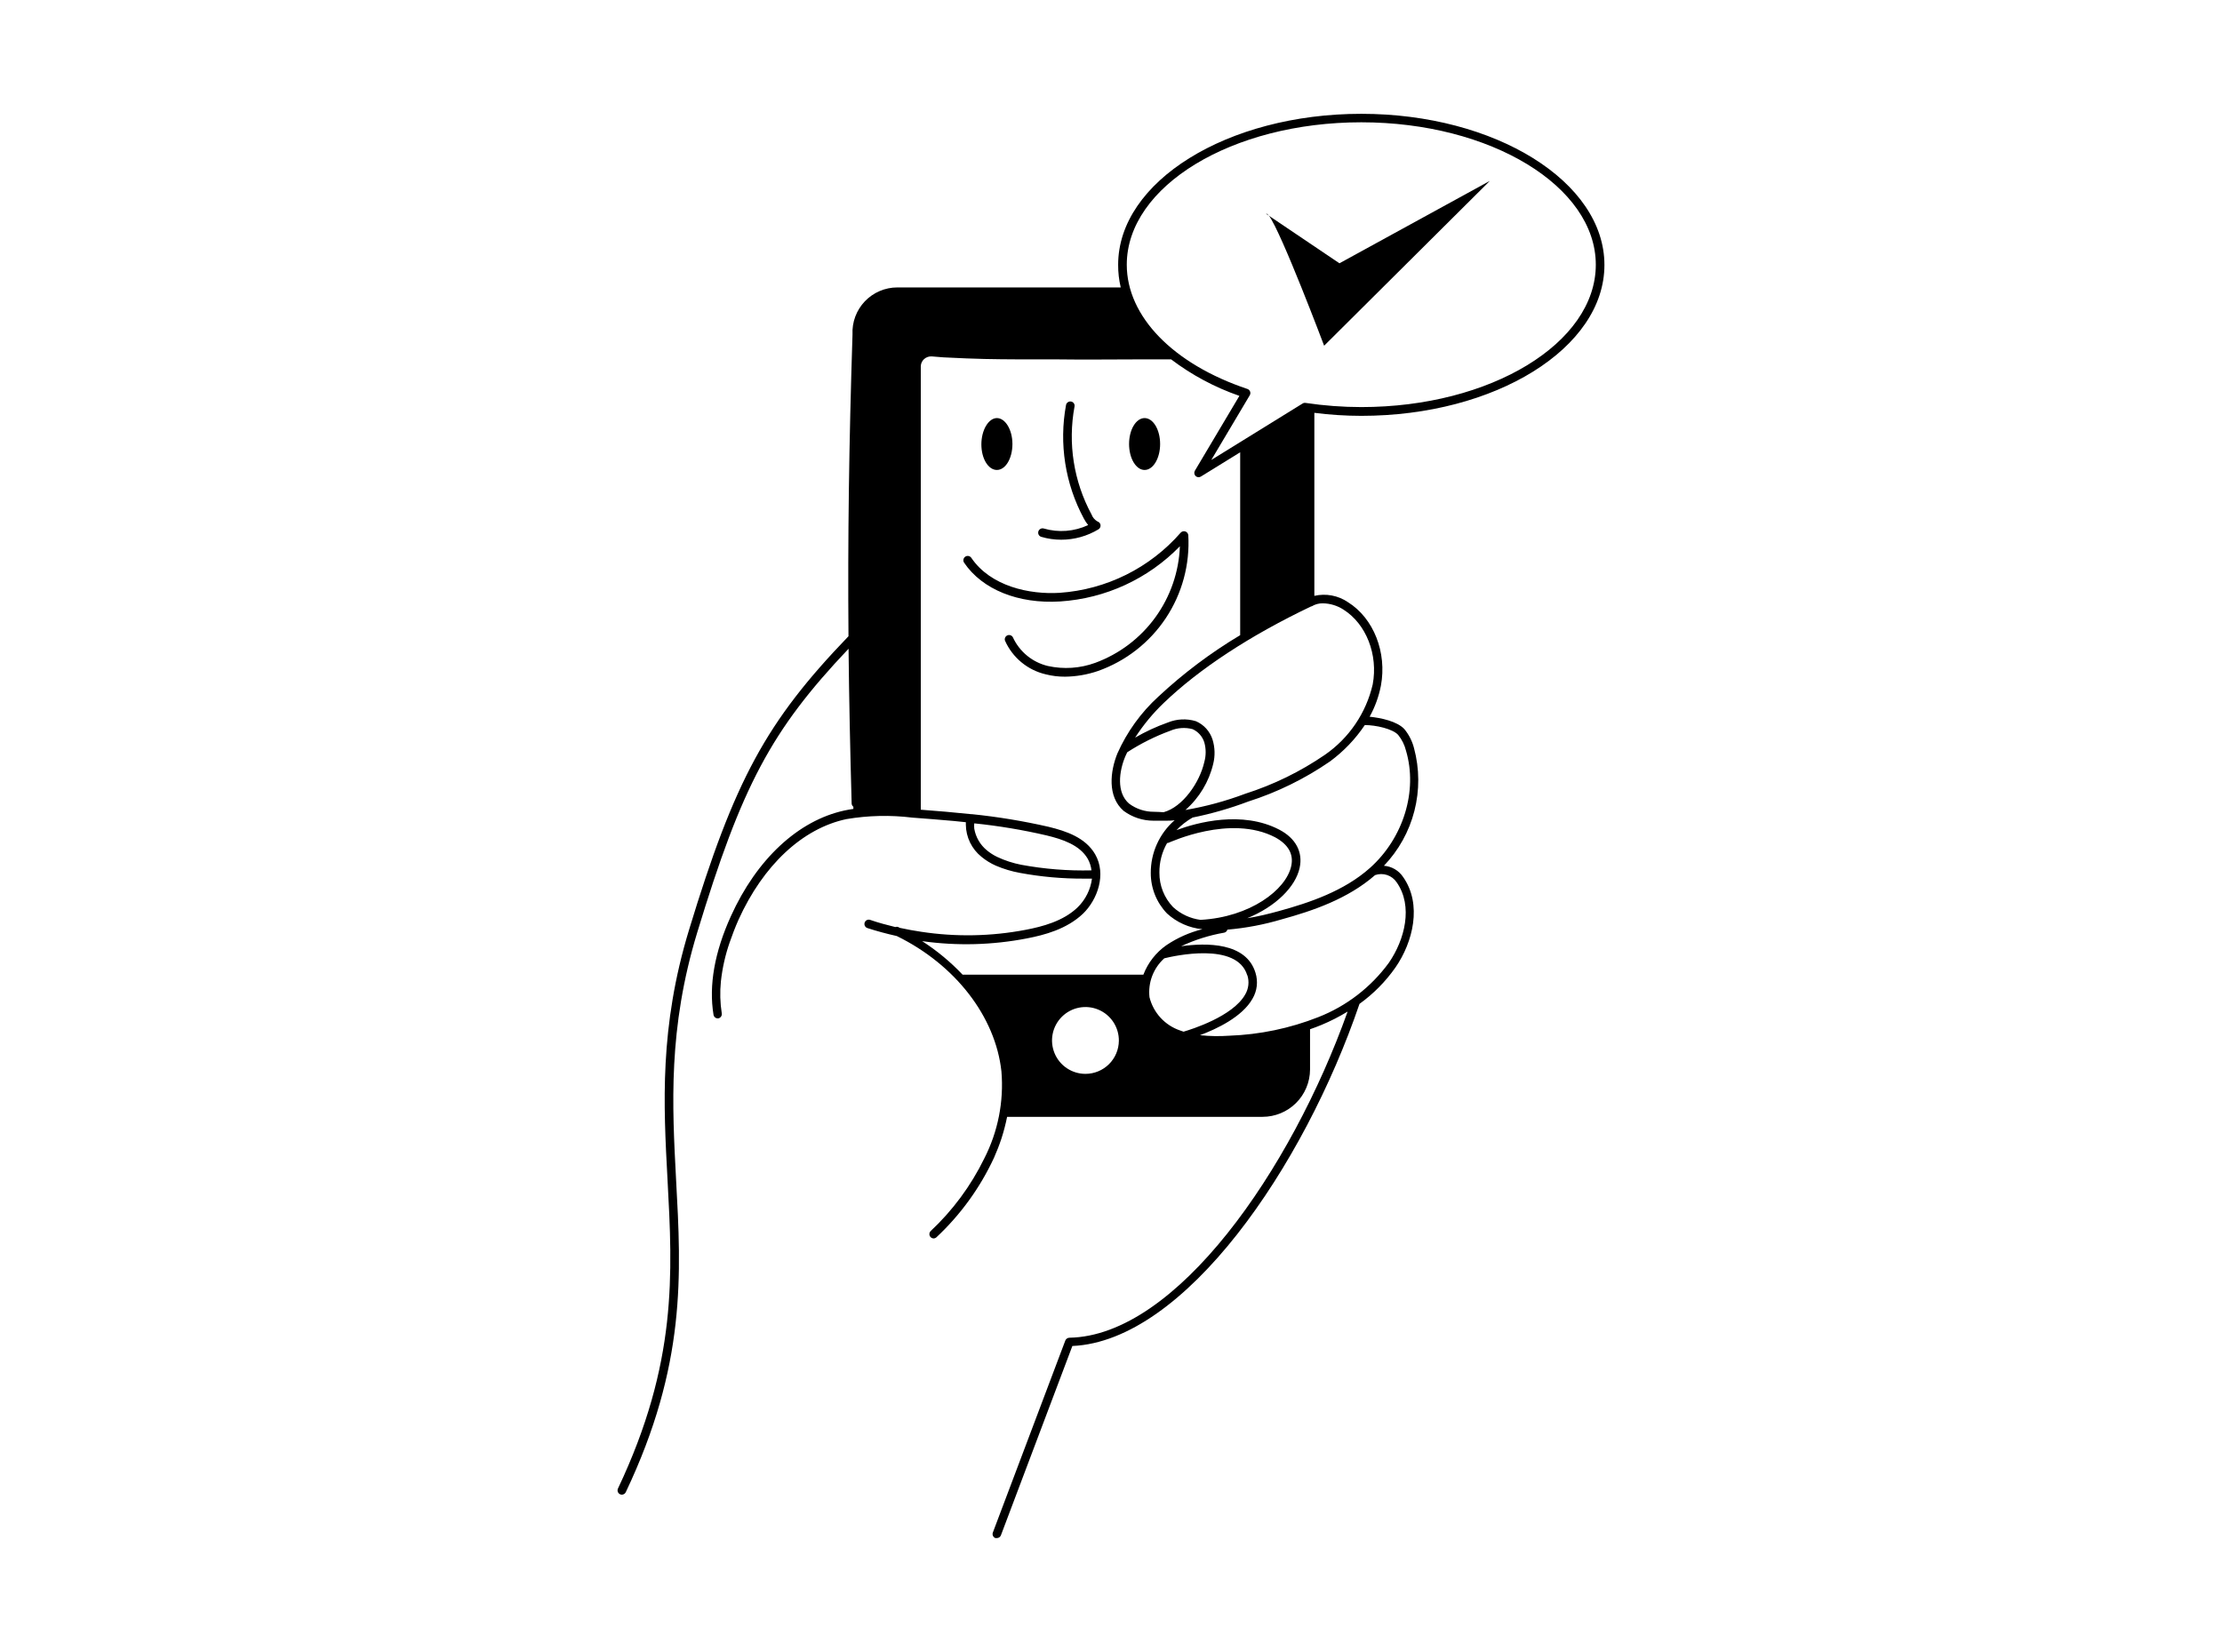 <svg width="234" height="174" viewBox="0 0 234 174" fill="none" xmlns="http://www.w3.org/2000/svg">
<path d="M125.14 56.364C125.13 56.275 125.094 56.191 125.038 56.122C124.982 56.053 124.907 56.002 124.822 55.975C124.737 55.948 124.646 55.946 124.56 55.969C124.474 55.992 124.397 56.04 124.337 56.106C121.095 59.823 116.511 62.101 111.591 62.441C108.435 62.638 104.333 61.768 102.289 58.755C102.221 58.655 102.116 58.586 101.996 58.563C101.877 58.54 101.754 58.566 101.653 58.634C101.553 58.703 101.484 58.808 101.461 58.927C101.438 59.046 101.464 59.17 101.532 59.27C103.447 62.093 107.224 63.622 111.644 63.35C116.423 63.041 120.916 60.97 124.254 57.537C124.153 60.236 123.252 62.844 121.666 65.03C120.08 67.215 117.88 68.881 115.345 69.814C113.746 70.399 112.013 70.515 110.35 70.147C109.546 69.955 108.796 69.583 108.158 69.058C107.519 68.534 107.008 67.87 106.664 67.119C106.61 67.022 106.521 66.948 106.416 66.911C106.31 66.875 106.195 66.878 106.092 66.921C105.989 66.965 105.906 67.044 105.858 67.144C105.81 67.245 105.8 67.36 105.831 67.467C106.222 68.352 106.813 69.135 107.558 69.752C108.302 70.369 109.181 70.805 110.123 71.025C110.788 71.194 111.472 71.278 112.159 71.274C113.339 71.26 114.509 71.059 115.626 70.676C118.548 69.643 121.056 67.689 122.772 65.108C124.487 62.527 125.318 59.458 125.14 56.364Z" fill="black"/>
<path d="M109.653 56.544C110.334 56.746 111.04 56.848 111.75 56.847C113.138 56.849 114.499 56.469 115.686 55.749C115.76 55.702 115.819 55.636 115.856 55.557C115.894 55.477 115.908 55.389 115.898 55.303C115.887 55.218 115.852 55.137 115.797 55.072C115.742 55.006 115.669 54.957 115.587 54.932C115.289 54.765 115.06 54.496 114.944 54.175C113.071 50.705 112.441 46.699 113.158 42.822C113.17 42.763 113.17 42.702 113.158 42.644C113.146 42.585 113.122 42.529 113.088 42.48C113.054 42.43 113.011 42.388 112.96 42.356C112.91 42.323 112.853 42.302 112.794 42.292C112.676 42.272 112.555 42.298 112.456 42.366C112.357 42.434 112.288 42.538 112.264 42.655C111.51 46.741 112.172 50.963 114.142 54.621C114.269 54.864 114.421 55.092 114.596 55.303C113.133 55.991 111.469 56.12 109.918 55.666C109.802 55.633 109.677 55.647 109.571 55.705C109.465 55.763 109.386 55.86 109.35 55.976C109.333 56.033 109.327 56.093 109.333 56.153C109.338 56.212 109.356 56.27 109.384 56.323C109.412 56.376 109.45 56.422 109.497 56.46C109.543 56.498 109.596 56.526 109.653 56.544Z" fill="black"/>
<path d="M104.984 49.5C105.892 49.5 106.619 48.281 106.619 46.767C106.619 45.254 105.862 44.035 104.984 44.035C104.106 44.035 103.349 45.292 103.349 46.805C103.349 48.319 104.083 49.5 104.984 49.5Z" fill="black"/>
<path d="M120.538 49.5C121.441 49.5 122.173 48.277 122.173 46.767C122.173 45.258 121.441 44.035 120.538 44.035C119.635 44.035 118.903 45.258 118.903 46.767C118.903 48.277 119.635 49.5 120.538 49.5Z" fill="black"/>
<path d="M156.899 19.051L141.057 27.732L133.64 22.729C134.957 24.5 139.445 36.414 139.445 36.414L156.899 19.051Z" fill="black"/>
<path d="M133.344 22.532L133.639 22.729C133.51 22.585 133.405 22.472 133.344 22.532Z" fill="black"/>
<path d="M148.913 78.806C148.726 78.071 148.38 77.387 147.899 76.8C147.142 75.975 145.432 75.612 144.236 75.491C144.801 74.47 145.202 73.367 145.424 72.221C146.075 68.732 144.667 65.114 141.943 63.419C141.432 63.072 140.855 62.834 140.248 62.721C139.641 62.608 139.017 62.621 138.415 62.76V43.482C140.055 43.692 141.705 43.798 143.358 43.8C157.474 43.8 168.963 36.67 168.963 27.906C168.963 19.141 157.474 11.988 143.358 11.988C129.242 11.988 117.753 19.126 117.753 27.883C117.747 28.688 117.839 29.491 118.025 30.275H94.501C93.861 30.274 93.228 30.403 92.64 30.655C92.051 30.906 91.52 31.274 91.078 31.737C90.637 32.2 90.294 32.748 90.07 33.347C89.847 33.947 89.747 34.586 89.778 35.225C89.407 46.79 89.271 56.682 89.354 67.014C80.68 76.028 77.365 82.152 72.567 97.925C69.433 108.219 69.872 116.363 70.296 124.234C70.833 134.165 71.348 143.543 65.081 156.78C65.029 156.889 65.022 157.014 65.062 157.127C65.101 157.241 65.184 157.334 65.293 157.386C65.354 157.415 65.421 157.431 65.49 157.431C65.575 157.43 65.658 157.406 65.73 157.36C65.802 157.315 65.861 157.25 65.898 157.174C72.264 143.762 71.749 134.271 71.197 124.227C70.788 116.438 70.341 108.347 73.429 98.205C78.114 82.802 81.195 76.944 89.362 68.331C89.415 73.538 89.528 78.882 89.687 84.634C89.691 84.701 89.709 84.766 89.741 84.824C89.772 84.883 89.816 84.934 89.869 84.975V85.202C89.558 85.247 89.241 85.3 88.93 85.368C84.056 86.428 79.696 90.485 76.972 96.495C75.253 100.279 74.633 103.791 75.14 106.879C75.156 106.986 75.21 107.084 75.292 107.154C75.374 107.225 75.478 107.264 75.586 107.265H75.639C75.757 107.243 75.861 107.176 75.93 107.079C75.999 106.981 76.028 106.861 76.01 106.743C75.835 105.624 75.804 104.486 75.919 103.359C76.071 101.97 76.378 100.601 76.835 99.28C77.1 98.523 77.41 97.69 77.774 96.873C80.377 91.128 84.51 87.26 89.127 86.277C91.423 85.888 93.764 85.834 96.075 86.118C97.483 86.224 98.951 86.337 100.45 86.473L101.714 86.602C101.714 86.693 101.714 86.784 101.714 86.874C101.723 87.524 101.875 88.164 102.16 88.748C102.446 89.331 102.857 89.844 103.364 90.25C103.824 90.628 104.333 90.941 104.878 91.181C105.687 91.527 106.533 91.78 107.398 91.938C109.627 92.353 111.89 92.555 114.157 92.544H114.997C114.847 93.694 114.314 94.761 113.484 95.571C111.97 97.032 109.76 97.6 108.027 97.933C104.397 98.628 100.675 98.699 97.021 98.144C96.264 98.031 95.508 97.895 94.751 97.728L94.599 97.645C94.499 97.607 94.389 97.607 94.289 97.645C93.396 97.425 92.503 97.191 91.632 96.888C91.518 96.85 91.393 96.859 91.285 96.913C91.177 96.967 91.095 97.061 91.057 97.176C91.019 97.29 91.028 97.415 91.082 97.523C91.136 97.631 91.23 97.713 91.345 97.751C92.367 98.084 93.396 98.356 94.441 98.591C100.624 101.619 104.84 107.098 105.461 112.851C105.727 116.023 105.097 119.207 103.644 122.039C102.24 124.91 100.324 127.5 97.99 129.684C97.933 129.747 97.895 129.826 97.88 129.91C97.866 129.994 97.875 130.081 97.908 130.16C97.94 130.239 97.994 130.307 98.064 130.357C98.133 130.407 98.215 130.436 98.301 130.441C98.418 130.442 98.532 130.399 98.618 130.32C101.155 127.947 103.211 125.107 104.674 121.956C104.976 121.275 105.241 120.594 105.468 119.905C105.708 119.16 105.905 118.402 106.059 117.634H132.958C134.281 117.634 135.55 117.11 136.488 116.177C137.426 115.244 137.955 113.977 137.961 112.654V108.408C138.378 108.264 138.779 108.113 139.18 107.946C140.128 107.551 141.044 107.083 141.92 106.546C135.963 123.25 123.868 140.712 112.606 140.901C112.515 140.905 112.428 140.935 112.354 140.987C112.28 141.039 112.223 141.112 112.189 141.196L104.56 161.413C104.538 161.469 104.528 161.529 104.529 161.589C104.531 161.649 104.544 161.708 104.569 161.763C104.594 161.818 104.629 161.868 104.673 161.909C104.717 161.95 104.768 161.982 104.825 162.003C104.878 162.01 104.931 162.01 104.984 162.003C105.076 162.003 105.166 161.974 105.242 161.921C105.318 161.869 105.375 161.794 105.408 161.708L112.931 141.771C124.761 141.257 137.31 122.91 143.169 105.736C144.636 104.681 145.916 103.386 146.953 101.906C148.808 99.234 149.784 95.253 147.771 92.385C147.546 92.044 147.247 91.758 146.895 91.551C146.544 91.344 146.149 91.22 145.742 91.189C147.29 89.571 148.396 87.582 148.951 85.413C149.507 83.244 149.494 80.969 148.913 78.806ZM138.824 107.136C135.836 108.313 132.671 108.973 129.462 109.089C128.43 109.162 127.394 109.144 126.366 109.036C128.137 108.378 130.839 107.098 131.906 105.184C132.145 104.778 132.296 104.326 132.35 103.858C132.403 103.39 132.358 102.916 132.217 102.466C131.24 99.234 127.017 99.295 124.383 99.666C125.826 98.99 127.354 98.509 128.924 98.235C129.003 98.218 129.076 98.179 129.135 98.123C129.193 98.067 129.236 97.996 129.257 97.918C131.194 97.752 133.109 97.389 134.972 96.835C138.226 95.942 141.935 94.686 144.811 92.173C145.22 92.03 145.665 92.028 146.075 92.164C146.486 92.301 146.84 92.57 147.082 92.93C148.845 95.442 147.937 98.985 146.257 101.414C144.374 103.989 141.795 105.974 138.824 107.136ZM118.661 27.883C118.661 19.61 129.742 12.881 143.358 12.881C156.974 12.881 168.055 19.625 168.055 27.883C168.055 36.141 156.974 42.877 143.358 42.877C141.395 42.875 139.434 42.728 137.492 42.438C137.385 42.419 137.274 42.441 137.182 42.498L127.562 48.447L131.611 41.636C131.646 41.577 131.668 41.512 131.675 41.444C131.682 41.377 131.673 41.308 131.65 41.244C131.627 41.18 131.589 41.123 131.541 41.075C131.492 41.027 131.433 40.991 131.369 40.969C123.528 38.343 118.661 33.317 118.661 27.883ZM141.488 64.213C143.88 65.727 145.144 68.959 144.561 72.085C143.866 75.098 142.071 77.743 139.528 79.502C136.945 81.272 134.117 82.654 131.134 83.605C129.094 84.374 126.986 84.947 124.837 85.315C126.295 84.037 127.319 82.336 127.766 80.449C127.973 79.613 127.95 78.736 127.698 77.913C127.563 77.479 127.336 77.08 127.031 76.743C126.727 76.405 126.352 76.138 125.934 75.96C124.961 75.667 123.916 75.718 122.975 76.104C121.783 76.526 120.632 77.058 119.539 77.694C120.4 76.357 121.416 75.127 122.566 74.03C126.305 70.442 131.649 66.931 138.09 63.865H138.135C138.488 63.649 138.895 63.539 139.309 63.547C140.083 63.559 140.839 63.79 141.488 64.213ZM122.907 88.797C122.973 88.796 123.037 88.781 123.096 88.752C123.157 88.752 129.567 85.724 134.298 88.199C135.676 88.956 136.258 89.97 135.978 91.227C135.433 93.732 131.649 96.6 126.426 96.888C125.347 96.747 124.338 96.276 123.535 95.541C122.602 94.566 122.086 93.265 122.097 91.915C122.084 90.822 122.364 89.746 122.907 88.797ZM144.274 91.416C141.534 93.861 137.893 95.079 134.699 95.957C133.624 96.252 132.504 96.532 131.346 96.714C134.374 95.48 136.44 93.384 136.864 91.416C137.235 89.751 136.448 88.282 134.714 87.382C130.816 85.353 126.071 86.625 123.898 87.435C124.397 86.914 124.968 86.468 125.594 86.11C127.584 85.709 129.538 85.147 131.437 84.43C134.506 83.453 137.414 82.027 140.065 80.199C141.498 79.142 142.737 77.847 143.729 76.369C144.894 76.369 146.673 76.77 147.241 77.406C147.634 77.891 147.915 78.457 148.066 79.064C149.322 83.302 147.801 88.26 144.274 91.416ZM121.522 85.504C120.582 85.51 119.665 85.21 118.911 84.649C117.548 83.484 117.843 81.228 118.517 79.646C118.57 79.51 118.638 79.374 118.706 79.237C120.13 78.313 121.653 77.551 123.248 76.967C123.989 76.65 124.815 76.591 125.594 76.8C125.887 76.933 126.149 77.126 126.361 77.368C126.574 77.609 126.733 77.893 126.828 78.201C127.016 78.871 127.016 79.581 126.828 80.252C126.351 82.401 124.557 85.005 122.536 85.55C122.241 85.52 121.878 85.52 121.522 85.504ZM131.361 102.724C131.467 103.058 131.502 103.41 131.463 103.758C131.424 104.106 131.312 104.442 131.134 104.745C129.832 107.068 125.435 108.431 124.64 108.665L124.292 108.544C123.501 108.278 122.789 107.816 122.223 107.203C121.657 106.589 121.254 105.842 121.053 105.032C120.969 104.275 121.066 103.509 121.337 102.796C121.609 102.084 122.045 101.447 122.612 100.937C123.596 100.695 130.271 99.166 131.346 102.724H131.361ZM107.535 91.083C106.664 90.912 105.817 90.635 105.014 90.258C104.621 90.069 104.252 89.833 103.917 89.554C103.221 88.978 102.754 88.173 102.6 87.283C102.581 87.097 102.581 86.909 102.6 86.723C105.165 86.985 107.71 87.41 110.222 87.995C111.887 88.396 113.711 89.001 114.551 90.455C114.762 90.831 114.895 91.245 114.944 91.673C112.461 91.734 109.977 91.536 107.535 91.083ZM108.14 98.841C109.994 98.485 112.341 97.865 114.051 96.237C115.565 94.776 116.549 92.09 115.33 89.978C114.316 88.229 112.303 87.541 110.426 87.086C107.761 86.476 105.062 86.031 102.342 85.754H102.267C100.458 85.565 98.687 85.414 96.968 85.285V38.578C96.971 38.434 97.004 38.293 97.064 38.163C97.124 38.033 97.21 37.916 97.317 37.821C97.427 37.721 97.556 37.645 97.697 37.597C97.837 37.549 97.986 37.53 98.134 37.541L99.353 37.639C103.016 37.828 104.651 37.836 107.186 37.851C108.261 37.851 109.457 37.851 111.077 37.851C114.369 37.897 117.382 37.851 120.303 37.851H123.331C125.51 39.503 127.937 40.801 130.521 41.696L125.836 49.575C125.784 49.663 125.762 49.766 125.775 49.867C125.787 49.968 125.832 50.063 125.904 50.135C125.978 50.206 126.073 50.25 126.174 50.261C126.275 50.272 126.377 50.249 126.464 50.196L130.604 47.638V66.9C127.512 68.746 124.624 70.915 121.991 73.372C120.156 75.046 118.687 77.082 117.677 79.351C116.92 81.213 116.587 83.892 118.328 85.406C119.237 86.078 120.338 86.442 121.469 86.443C121.756 86.443 122.052 86.443 122.339 86.443H122.604H122.748C123.066 86.443 123.384 86.443 123.702 86.39C122.907 87.083 122.27 87.939 121.837 88.901C121.403 89.862 121.182 90.906 121.189 91.961C121.186 93.547 121.799 95.072 122.899 96.215C123.927 97.157 125.235 97.739 126.623 97.872C125.273 98.207 123.992 98.775 122.839 99.552C121.736 100.323 120.89 101.407 120.409 102.663H101.374C100.101 101.317 98.67 100.13 97.112 99.129C100.779 99.644 104.505 99.547 108.14 98.841ZM114.316 113.108C113.618 113.11 112.936 112.903 112.355 112.516C111.774 112.128 111.322 111.577 111.056 110.932C110.789 110.287 110.721 109.577 110.859 108.893C110.997 108.208 111.335 107.581 111.831 107.089C112.327 106.598 112.957 106.265 113.643 106.133C114.328 106.001 115.037 106.075 115.68 106.347C116.323 106.619 116.871 107.076 117.253 107.66C117.635 108.244 117.836 108.929 117.828 109.626C117.818 110.552 117.444 111.436 116.787 112.088C116.129 112.74 115.242 113.106 114.316 113.108Z" fill="black"/>
</svg>

